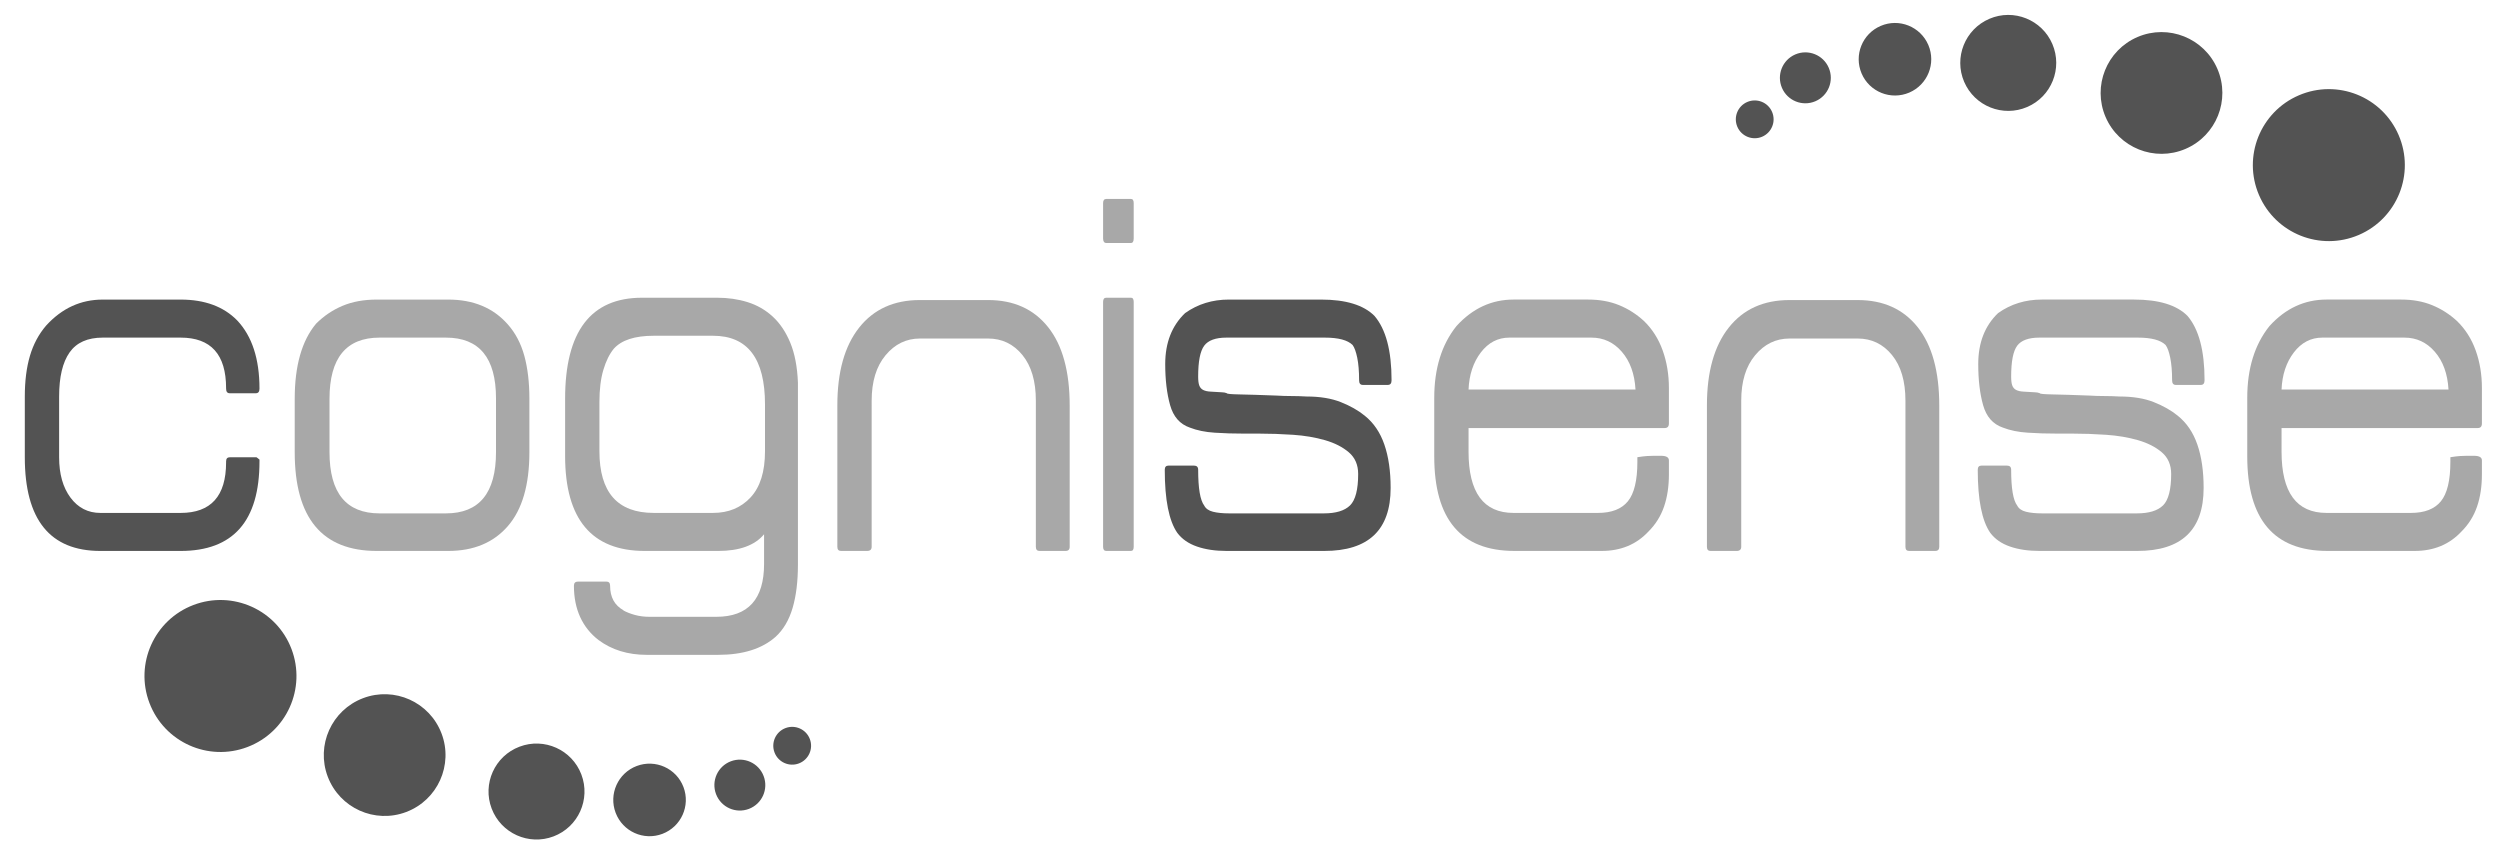<?xml version="1.0" encoding="utf-8"?>
<!-- Generator: Adobe Illustrator 16.0.0, SVG Export Plug-In . SVG Version: 6.00 Build 0)  -->
<!DOCTYPE svg PUBLIC "-//W3C//DTD SVG 1.1//EN" "http://www.w3.org/Graphics/SVG/1.1/DTD/svg11.dtd">
<svg version="1.1"
	 id="svg2" sodipodi:docname="Logo Cognisense.ai" inkscape:version="0.48.3.1 r9886" xmlns:dc="http://purl.org/dc/elements/1.1/" xmlns:cc="http://creativecommons.org/ns#" xmlns:rdf="http://www.w3.org/1999/02/22-rdf-syntax-ns#" xmlns:svg="http://www.w3.org/2000/svg" xmlns:sodipodi="http://sodipodi.sourceforge.net/DTD/sodipodi-0.dtd" xmlns:inkscape="http://www.inkscape.org/namespaces/inkscape"
	 xmlns="http://www.w3.org/2000/svg" xmlns:xlink="http://www.w3.org/1999/xlink" x="0px" y="0px" width="301.175px"
	 height="102.916px" viewBox="0 0 301.175 102.916" enable-background="new 0 0 301.175 102.916" xml:space="preserve">
<g id="g10" transform="matrix(1.25,0,0,-1.25,0,102.916)" inkscape:groupmode="layer" inkscape:label="Logo Cognisense">
	<g id="g12">
		<g>
			<defs>
				<rect id="SVGID_1_" x="-30.118" y="-10.291" width="301.175" height="102.916"/>
			</defs>
			<clipPath id="SVGID_2_">
				<use xlink:href="#SVGID_1_"  overflow="visible"/>
			</clipPath>
			<g id="g14" clip-path="url(#SVGID_2_)">
				<g id="g20" transform="translate(231.176,69.302)">
					<path id="path22" fill="#535353" d="M0,0c1.592-3.717-0.131-8.021-3.848-9.614c-3.717-1.592-8.021,0.128-9.615,3.848
						c-1.593,3.716,0.129,8.021,3.849,9.614C-5.898,5.44-1.594,3.718,0,0"/>
				</g>
				<g id="g24" transform="translate(213.709,75.683)">
					<path id="path26" fill="#535353" d="M0,0c1.273-2.977-0.104-6.426-3.081-7.701C-6.06-8.977-9.508-7.597-10.784-4.62
						c-1.276,2.978,0.105,6.426,3.081,7.703C-4.725,4.358-1.275,2.978,0,0"/>
				</g>
				<g id="g28" transform="translate(197.799,78.09)">
					<path id="path30" fill="#535353" d="M0,0c1.004-2.347-0.085-5.066-2.43-6.07c-2.345-1.007-5.066,0.081-6.072,2.429
						c-1.006,2.347,0.083,5.064,2.43,6.071C-3.726,3.436-1.007,2.349,0,0"/>
				</g>
				<g id="g32" transform="translate(185.843,77.999)">
					<path id="path34" fill="#535353" d="M0.001,0C0.76-1.773-0.061-3.829-1.836-4.589c-1.775-0.76-3.83,0.062-4.591,1.836
						c-0.759,1.776,0.062,3.83,1.839,4.59C-2.814,2.598-0.76,1.775,0.001,0"/>
				</g>
				<g id="g36" transform="translate(176.248,75.797)">
					<path id="path38" fill="#535353" d="M0,0c0.533-1.245-0.043-2.688-1.288-3.221C-2.535-3.755-3.977-3.178-4.51-1.932
						c-0.533,1.246,0.042,2.688,1.288,3.223C-1.977,1.823-0.532,1.247,0,0"/>
				</g>
				<g id="g40" transform="translate(170.786,71.549)">
					<path id="path42" fill="#535353" d="M-0.001,0c0.397-0.925-0.031-1.995-0.956-2.392c-0.924-0.396-1.994,0.034-2.391,0.957
						C-3.743-0.509-3.315,0.56-2.391,0.956C-1.465,1.352-0.396,0.924-0.001,0"/>
				</g>
				<g id="g44" transform="translate(14.403,14.583)">
					<path id="path46" fill="#535353" d="M0,0c-1.436,3.78,0.465,8.01,4.246,9.445c3.781,1.436,8.01-0.464,9.445-4.245
						c1.436-3.781-0.464-8.01-4.246-9.445C5.665-5.682,1.436-3.781,0,0"/>
				</g>
				<g id="g48" transform="translate(31.588,7.478)">
					<path id="path50" fill="#535353" d="M0,0c-1.15,3.029,0.373,6.416,3.4,7.566c3.029,1.152,6.417-0.373,7.566-3.402
						c1.151-3.027-0.372-6.416-3.4-7.564C4.537-4.552,1.15-3.029,0,0"/>
				</g>
				<g id="g52" transform="translate(47.384,4.407)">
					<path id="path54" fill="#535353" d="M0,0c-0.906,2.387,0.294,5.059,2.682,5.962C5.068,6.871,7.74,5.67,8.646,3.283
						c0.906-2.387-0.294-5.058-2.681-5.965C3.578-3.588,0.907-2.389,0,0"/>
				</g>
				<g id="g56" transform="translate(59.333,3.997)">
					<path id="path58" fill="#535353" d="M0,0c-0.686,1.805,0.222,3.824,2.027,4.51c1.804,0.684,3.824-0.221,4.51-2.027
						C7.222,0.678,6.313-1.34,4.508-2.027C2.705-2.713,0.686-1.806,0,0"/>
				</g>
				<g id="g60" transform="translate(69.01,5.796)">
					<path id="path62" fill="#535353" d="M0,0c-0.481,1.267,0.156,2.684,1.423,3.166C2.69,3.646,4.107,3.01,4.587,1.742
						c0.482-1.266-0.154-2.68-1.421-3.163C1.898-1.902,0.482-1.268,0,0"/>
				</g>
				<g id="g64" transform="translate(74.645,9.813)">
					<path id="path66" fill="#535353" d="M0,0c-0.357,0.941,0.116,1.992,1.056,2.35c0.94,0.357,1.992-0.116,2.348-1.057
						c0.358-0.939-0.114-1.99-1.055-2.348C1.408-1.413,0.356-0.939,0,0"/>
				</g>
				<g id="g68" transform="translate(25.008,38.04)">
					<path id="path70" fill="#535353" d="M0,0v-0.179C0-5.93-2.534-8.805-7.599-8.805h-7.733c-4.857,0-7.285,3.009-7.285,9.028
						v5.855c0,1.49,0.163,2.794,0.492,3.911c0.327,1.118,0.849,2.093,1.564,2.927c1.52,1.669,3.337,2.504,5.453,2.504h7.509
						c2.325,0,4.142-0.671,5.453-2.011C-0.715,11.89,0,9.699,0,6.838c0-0.297-0.119-0.446-0.358-0.446h-2.503
						c-0.239,0-0.357,0.149-0.357,0.446v0.046c0,3.247-1.46,4.871-4.381,4.871h-7.509c-1.46,0-2.526-0.476-3.196-1.429
						c-0.671-0.955-1.006-2.37-1.006-4.247V0.223c0-1.609,0.365-2.905,1.095-3.889c0.731-0.983,1.692-1.475,2.883-1.475h7.733
						c2.921,0,4.381,1.625,4.381,4.873v0.089c0,0.269,0.118,0.402,0.357,0.402h2.503h0.045c0.029,0,0.059-0.016,0.09-0.045L0,0z"/>
				</g>
				<g id="g72" transform="translate(47.803,43.94)">
					<path id="path74" fill="#A8A8A8" d="M0,0c0,3.904-1.609,5.855-4.827,5.855h-6.392c-3.218,0-4.827-1.966-4.827-5.899v-5.141
						c0-3.934,1.609-5.9,4.827-5.9h6.392c3.218,0,4.827,1.966,4.827,5.9V0z M1.14-12.314c-1.386-1.594-3.3-2.391-5.744-2.391h-6.883
						c-5.274,0-7.912,3.173-7.912,9.52v5.141c0,3.188,0.686,5.603,2.057,7.24c0.744,0.745,1.593,1.319,2.547,1.721
						c0.954,0.404,2.056,0.604,3.308,0.604h6.883c2.414,0,4.321-0.79,5.722-2.369c0.744-0.834,1.281-1.848,1.609-3.04
						c0.327-1.191,0.491-2.578,0.491-4.156v-5.141C3.218-8.343,2.525-10.72,1.14-12.314"/>
				</g>
				<g id="g76" transform="translate(73.728,43.359)">
					<path id="path78" fill="#A8A8A8" d="M0,0c0,4.41-1.669,6.615-5.007,6.615h-5.721c-1.818,0-3.1-0.416-3.844-1.25
						c-0.418-0.508-0.753-1.186-1.005-2.035c-0.254-0.849-0.381-1.884-0.381-3.106v-4.738c0-3.963,1.744-5.945,5.23-5.945h5.721
						c1.49,0,2.696,0.5,3.621,1.498C-0.463-7.963,0-6.481,0-4.514V0z M2.659-19.622c-0.343-1.163-0.887-2.086-1.631-2.771
						c-1.312-1.164-3.159-1.744-5.543-1.744h-6.883c-1.819,0-3.368,0.477-4.649,1.43c-0.775,0.597-1.363,1.334-1.766,2.211
						c-0.402,0.881-0.603,1.888-0.603,3.019c0,0.269,0.134,0.402,0.402,0.402h2.727c0.238,0,0.358-0.133,0.358-0.402
						c0-1.102,0.431-1.891,1.295-2.367h-0.044c0.327-0.18,0.708-0.33,1.14-0.448c0.432-0.119,0.901-0.179,1.408-0.179h6.437
						c3.068,0,4.603,1.699,4.603,5.096v2.859c-0.893-1.071-2.369-1.608-4.425-1.608h-7.062c-5.126,0-7.688,3.055-7.688,9.162v5.498
						c0,6.495,2.473,9.745,7.419,9.745h7.242c1.042,0,2.018-0.142,2.927-0.426c0.909-0.284,1.714-0.745,2.414-1.385
						c0.7-0.642,1.266-1.483,1.699-2.525c0.431-1.044,0.677-2.325,0.737-3.845v-17.566C3.173-17.075,3.001-18.46,2.659-19.622"/>
				</g>
				<g id="g80" transform="translate(100.188,29.235)">
					<path id="path82" fill="#A8A8A8" d="M0,0c-0.239,0-0.357,0.134-0.357,0.402v14.08c0,1.877-0.433,3.346-1.297,4.403
						c-0.865,1.058-1.966,1.587-3.307,1.587h-6.571c-1.311,0-2.414-0.536-3.308-1.61c-0.893-1.071-1.341-2.532-1.341-4.38V0.401
						C-16.181,0.134-16.33,0-16.627,0h-2.503c-0.239,0-0.358,0.134-0.358,0.402v13.634c0,3.218,0.7,5.714,2.1,7.486
						c1.401,1.773,3.353,2.659,5.856,2.659h6.571c2.473,0,4.402-0.87,5.788-2.614c1.386-1.744,2.078-4.269,2.078-7.576V0.401
						C2.905,0.134,2.771,0,2.503,0H0z"/>
				</g>
				<g id="g84" transform="translate(106.624,29.235)">
					<path id="path86" fill="#A8A8A8" d="M0,0c-0.209,0-0.313,0.134-0.313,0.402v23.6c0,0.27,0.104,0.404,0.313,0.404h2.37
						c0.178,0,0.268-0.134,0.268-0.404v-23.6C2.638,0.134,2.548,0,2.37,0H0z M0,29.679c-0.209,0-0.313,0.149-0.313,0.447v3.397
						c0,0.269,0.104,0.402,0.313,0.402h2.37c0.178,0,0.268-0.133,0.268-0.402v-3.397c0-0.298-0.09-0.447-0.268-0.447H0z"/>
				</g>
				<g id="g88" transform="translate(131.342,45.236)">
					<path id="path90" fill="#535353" d="M0,0c-0.24,0-0.357,0.15-0.357,0.448c0,0.864-0.06,1.587-0.179,2.168
						c-0.12,0.58-0.269,0.99-0.447,1.23c-0.478,0.476-1.371,0.713-2.683,0.713h-9.477c-1.043,0-1.757-0.26-2.145-0.782
						c-0.387-0.521-0.581-1.512-0.581-2.971c0-0.389,0.037-0.679,0.112-0.872c0.074-0.194,0.201-0.336,0.38-0.424
						c0.179-0.091,0.417-0.142,0.715-0.157c0.298-0.016,0.67-0.039,1.118-0.066c0.148,0,0.297-0.032,0.446-0.091
						c0-0.06,0.409-0.097,1.23-0.112c0.819-0.015,2.005-0.052,3.553-0.111c0.477-0.03,0.939-0.044,1.385-0.044
						c0.477,0,0.984-0.016,1.521-0.046c1.28,0,2.376-0.18,3.284-0.539c0.909-0.361,1.677-0.795,2.302-1.304
						c0.865-0.691,1.498-1.62,1.899-2.788C2.481-6.917,2.682-8.311,2.682-9.93c0-4.048-2.13-6.07-6.393-6.07h-9.431
						c-1.072,0-2.019,0.139-2.838,0.423c-0.82,0.284-1.452,0.723-1.899,1.319c-0.805,1.162-1.208,3.189-1.208,6.08
						c0,0.269,0.12,0.402,0.358,0.402h2.458c0.269,0,0.403-0.133,0.403-0.402c0-1.788,0.194-2.936,0.581-3.444
						c0.15-0.297,0.432-0.498,0.849-0.602c0.417-0.105,0.938-0.157,1.565-0.157h9.117c1.163,0,2.005,0.255,2.527,0.769
						c0.52,0.513,0.782,1.524,0.782,3.03c0,0.873-0.298,1.567-0.894,2.081C-1.938-5.99-2.704-5.597-3.643-5.326
						c-0.939,0.27-1.967,0.445-3.084,0.52c-1.119,0.075-2.2,0.113-3.241,0.113h-1.476c-0.983,0-1.93,0.027-2.838,0.089
						c-0.909,0.059-1.706,0.223-2.391,0.492c-0.954,0.327-1.587,1.049-1.9,2.168c-0.313,1.117-0.47,2.436-0.47,3.955
						c0,2.057,0.641,3.695,1.922,4.917c1.223,0.863,2.623,1.297,4.202,1.297h8.895c2.384,0,4.097-0.522,5.141-1.566
						C2.22,5.379,2.771,3.309,2.771,0.448C2.771,0.15,2.652,0,2.413,0H0z"/>
				</g>
				<g id="g92" transform="translate(142.717,48.366)">
					<path id="path94" fill="#A8A8A8" d="M0,0c-0.729-0.955-1.125-2.146-1.184-3.576h16.091c-0.088,1.519-0.53,2.733-1.319,3.642
						c-0.789,0.91-1.764,1.363-2.927,1.363H2.748C1.646,1.429,0.73,0.954,0,0 M17.655-14.863c-0.312-0.909-0.811-1.706-1.495-2.39
						c-1.164-1.252-2.67-1.877-4.516-1.877H3.24c-5.155,0-7.73,3.039-7.73,9.117v5.633c0,2.83,0.714,5.14,2.145,6.927
						c1.548,1.699,3.38,2.549,5.498,2.549h7.195c1.103,0,2.094-0.179,2.973-0.537c0.878-0.357,1.675-0.865,2.391-1.52
						c0.804-0.776,1.408-1.72,1.81-2.838s0.604-2.333,0.604-3.642v-3.398c0-0.298-0.135-0.448-0.402-0.448H-1.184v-2.279
						c0-3.933,1.445-5.9,4.336-5.9h8.134c1.312,0,2.273,0.373,2.883,1.117c0.61,0.746,0.917,2.013,0.917,3.8v0.452
						c0.388,0.061,0.699,0.098,0.938,0.114c0.239,0.013,0.448,0.022,0.627,0.022h0.715c0.507,0,0.76-0.149,0.76-0.447v-1.347
						C18.125-12.917,17.968-13.955,17.655-14.863"/>
				</g>
				<g id="g96" transform="translate(183.995,29.235)">
					<path id="path98" fill="#A8A8A8" d="M0,0c-0.239,0-0.356,0.134-0.356,0.402v14.08c0,1.877-0.434,3.346-1.298,4.403
						c-0.866,1.058-1.966,1.587-3.308,1.587h-6.57c-1.312,0-2.414-0.536-3.309-1.61c-0.895-1.071-1.341-2.532-1.341-4.38V0.401
						c0-0.267-0.15-0.402-0.447-0.402h-2.503c-0.239,0-0.356,0.134-0.356,0.402v13.634c0,3.218,0.701,5.714,2.1,7.486
						c1.401,1.773,3.353,2.659,5.856,2.659h6.57c2.474,0,4.402-0.87,5.788-2.614c1.386-1.744,2.078-4.269,2.078-7.576V0.401
						C2.905,0.134,2.771,0,2.503,0H0z"/>
				</g>
				<g id="g100" transform="translate(209.696,45.236)">
					<path id="path102" fill="#A8A8A8" d="M0,0c-0.239,0-0.357,0.15-0.357,0.448c0,0.864-0.062,1.587-0.18,2.168
						c-0.119,0.58-0.267,0.99-0.447,1.23c-0.477,0.476-1.37,0.713-2.683,0.713h-9.477c-1.042,0-1.756-0.26-2.145-0.782
						c-0.387-0.521-0.58-1.512-0.58-2.971c0-0.389,0.037-0.679,0.111-0.872c0.073-0.194,0.203-0.336,0.38-0.424
						c0.181-0.091,0.418-0.142,0.716-0.157c0.299-0.016,0.672-0.039,1.117-0.066c0.149,0,0.299-0.032,0.446-0.091
						c0-0.06,0.411-0.097,1.23-0.112c0.822-0.015,2.005-0.052,3.555-0.111c0.475-0.03,0.937-0.044,1.384-0.044
						c0.478,0,0.984-0.016,1.52-0.046c1.281,0,2.377-0.18,3.285-0.539c0.909-0.361,1.677-0.795,2.302-1.304
						c0.864-0.691,1.497-1.62,1.898-2.788C2.481-6.917,2.681-8.311,2.681-9.93c0-4.048-2.131-6.07-6.392-6.07h-9.433
						c-1.072,0-2.016,0.139-2.836,0.423c-0.82,0.284-1.452,0.723-1.9,1.319c-0.805,1.162-1.208,3.189-1.208,6.08
						c0,0.269,0.12,0.402,0.358,0.402h2.459c0.27,0,0.402-0.133,0.402-0.402c0-1.788,0.194-2.936,0.58-3.444
						c0.149-0.297,0.432-0.498,0.85-0.602c0.417-0.105,0.938-0.157,1.564-0.157h9.12c1.161,0,2.002,0.255,2.525,0.769
						c0.52,0.513,0.783,1.524,0.783,3.03c0,0.873-0.298,1.567-0.895,2.081C-1.938-5.99-2.704-5.597-3.644-5.326
						c-0.938,0.27-1.966,0.445-3.084,0.52C-7.846-4.73-8.927-4.692-9.969-4.692h-1.473c-0.985,0-1.931,0.027-2.84,0.089
						c-0.909,0.059-1.704,0.223-2.39,0.492c-0.955,0.327-1.588,1.049-1.902,2.168c-0.314,1.117-0.467,2.436-0.467,3.955
						c0,2.057,0.638,3.695,1.92,4.917c1.222,0.863,2.622,1.297,4.202,1.297h8.895c2.384,0,4.097-0.522,5.142-1.566
						c1.101-1.281,1.652-3.351,1.652-6.212C2.771,0.15,2.651,0,2.412,0H0z"/>
				</g>
				<g id="g104" transform="translate(221.072,48.366)">
					<path id="path106" fill="#A8A8A8" d="M0,0c-0.73-0.955-1.126-2.146-1.185-3.576h16.091c-0.088,1.519-0.53,2.733-1.319,3.642
						c-0.789,0.91-1.765,1.363-2.928,1.363H2.748C1.646,1.429,0.729,0.954,0,0 M17.654-14.863c-0.312-0.909-0.811-1.706-1.495-2.39
						c-1.164-1.252-2.67-1.877-4.516-1.877H3.239c-5.155,0-7.73,3.039-7.73,9.117v5.633c0,2.83,0.714,5.14,2.145,6.927
						c1.547,1.699,3.38,2.549,5.496,2.549h7.197c1.102,0,2.093-0.179,2.973-0.537c0.878-0.357,1.675-0.865,2.391-1.52
						c0.805-0.776,1.408-1.72,1.811-2.838c0.402-1.118,0.603-2.333,0.603-3.642v-3.398c0-0.298-0.134-0.448-0.402-0.448H-1.185
						v-2.279c0-3.933,1.445-5.9,4.335-5.9h8.135c1.312,0,2.273,0.373,2.883,1.117c0.61,0.746,0.917,2.013,0.917,3.8v0.452
						c0.387,0.061,0.698,0.098,0.938,0.114c0.238,0.013,0.447,0.022,0.627,0.022h0.713c0.508,0,0.761-0.149,0.761-0.447v-1.347
						C18.124-12.917,17.968-13.955,17.654-14.863"/>
				</g>
			</g>
		</g>
	</g>
</g>
</svg>
